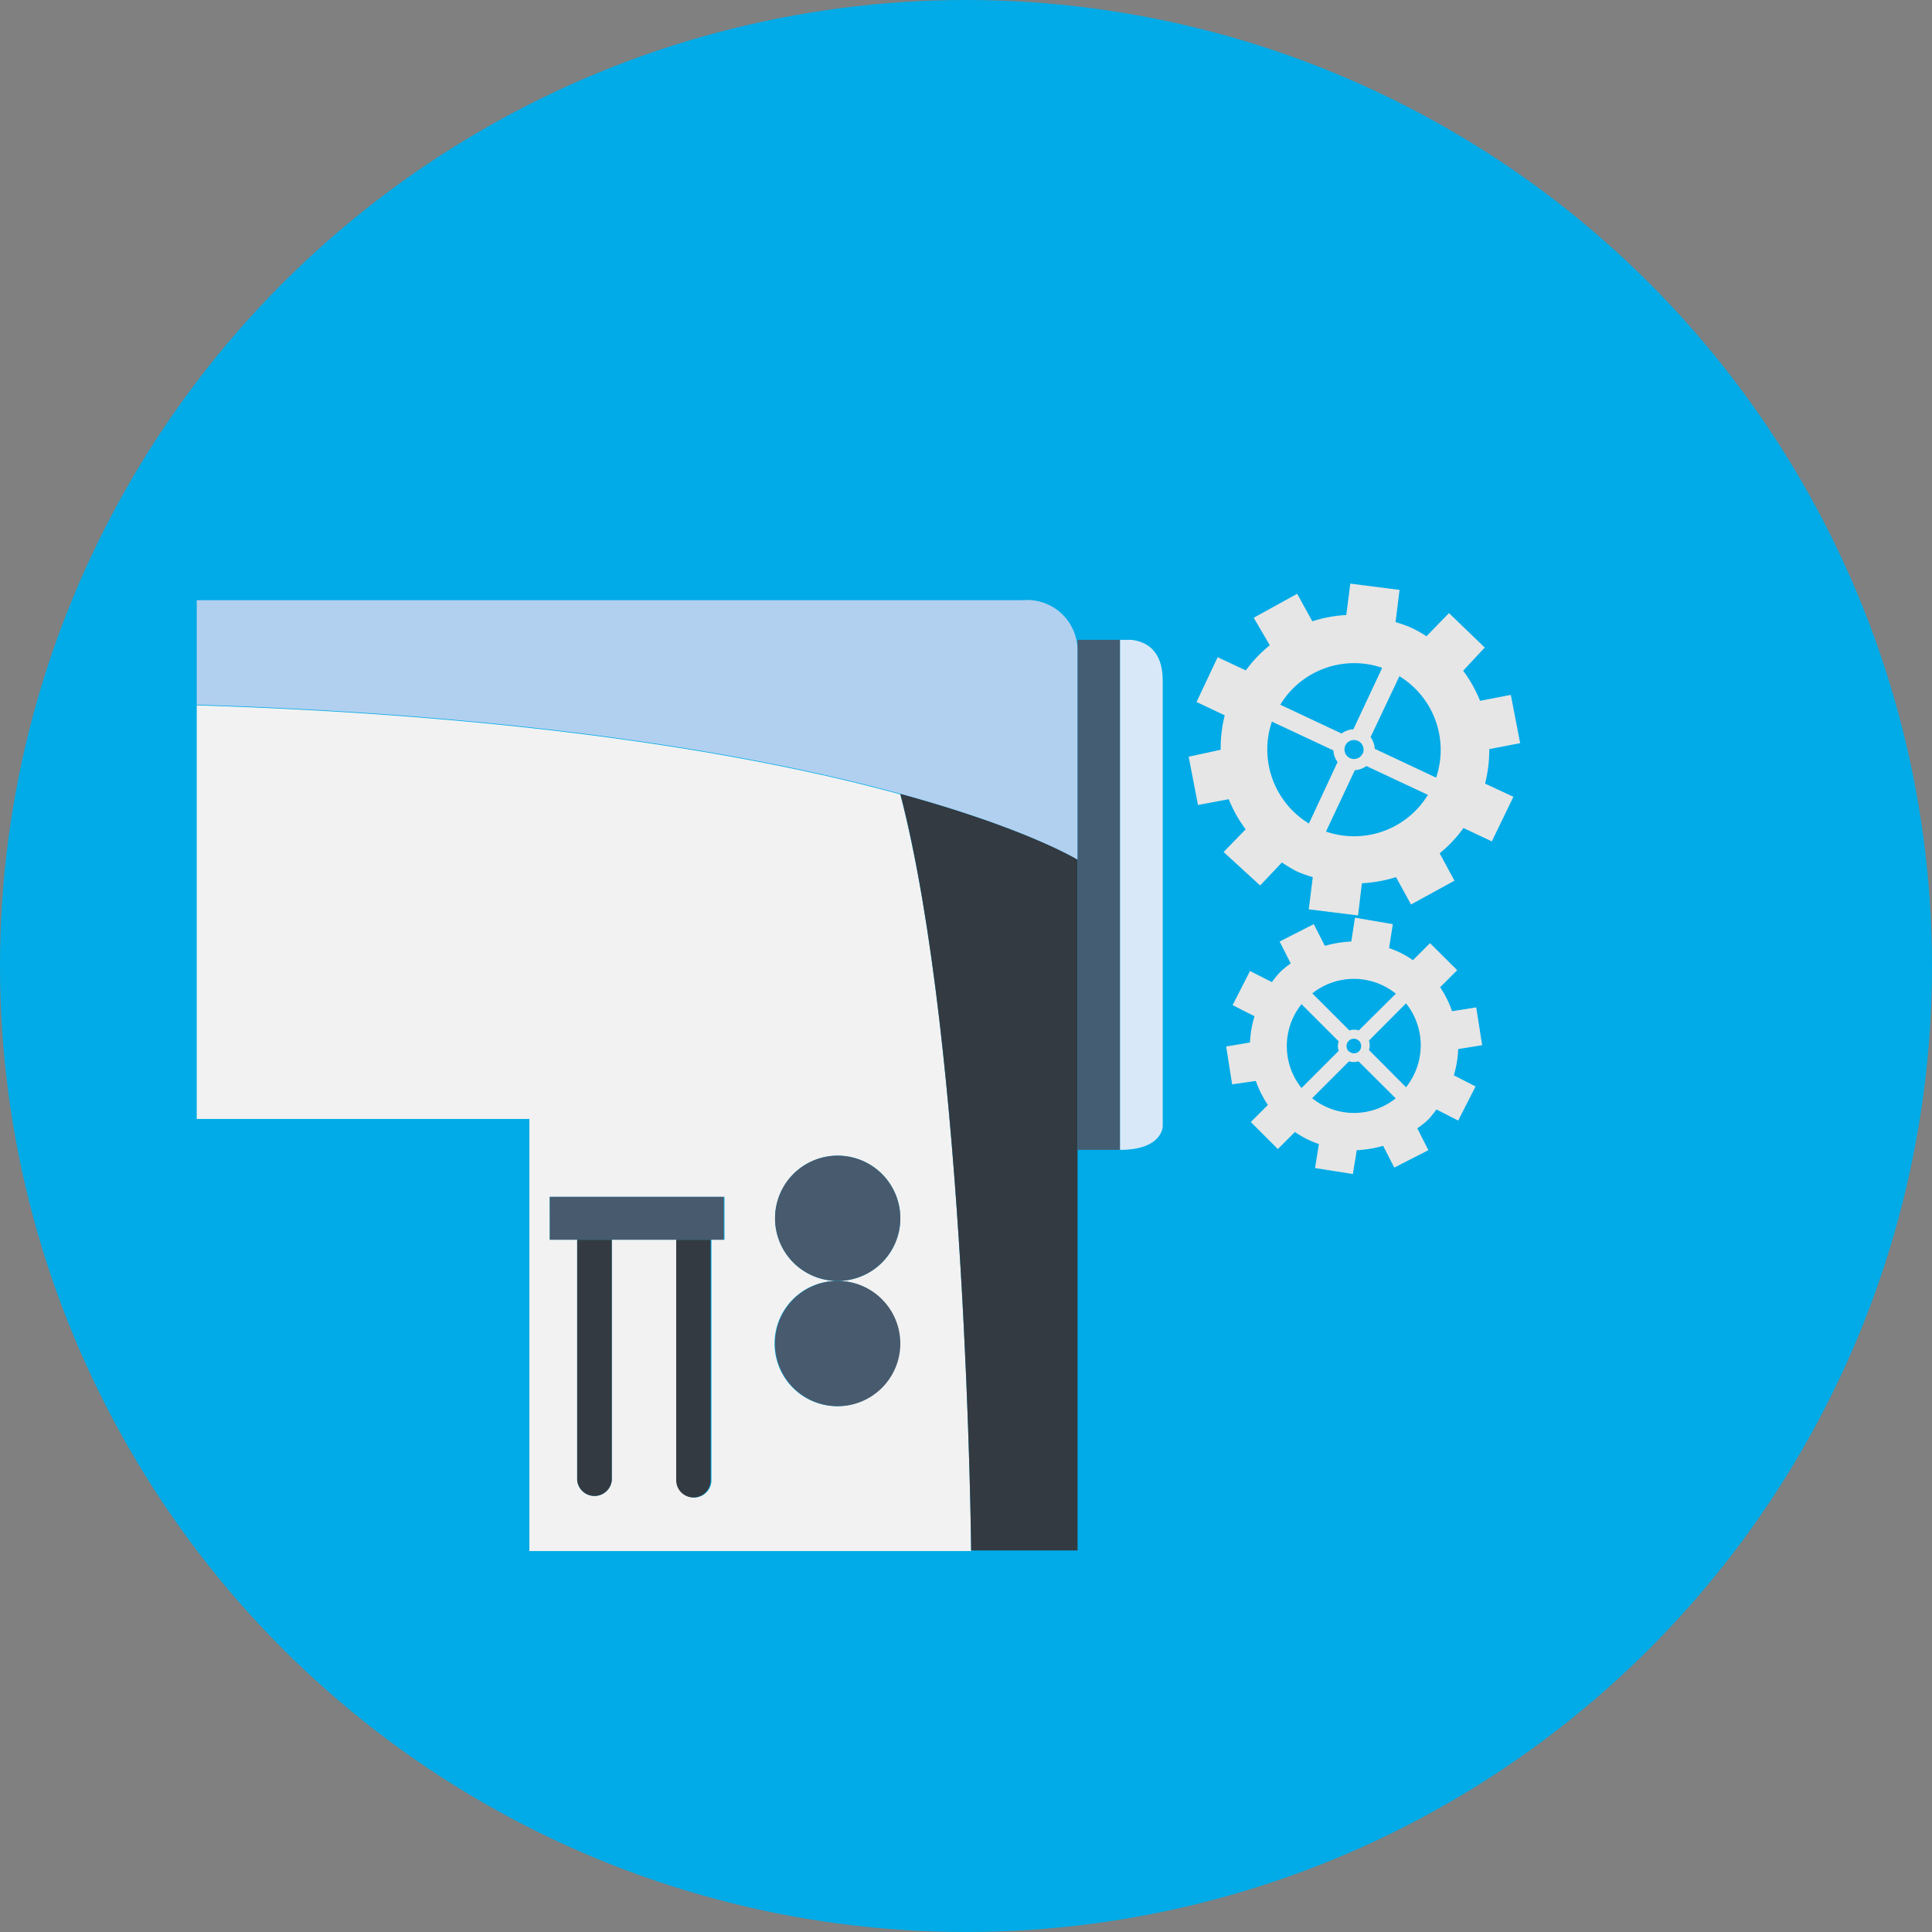<svg id="Layer_1" data-name="Layer 1" xmlns="http://www.w3.org/2000/svg" viewBox="0 0 120 120"><rect x="0" y="0" width="120" height="120" fill="#808080" stroke="none"/><defs><style>.cls-1{fill:#00abe7;}.cls-2{fill:#f2f2f2;}.cls-3{fill:#333a41;}.cls-4,.cls-7{fill:#485a6d;}.cls-4{opacity:0.95;}.cls-5{fill:#b1d0f0;}.cls-6{fill:#d8e8f8;}.cls-8{fill:#e6e6e6;}</style></defs><title>Gearing on</title><circle class="cls-1" cx="60" cy="60" r="60"/><path class="cls-2" d="M60.32,96.34s-.29-31.21-4.4-47c-8.45-2.31-22.37-4.86-43.7-5.53V69.5H32.88V96.34ZM48.14,75.67A3.89,3.89,0,1,1,52,79.56a3.89,3.89,0,1,1-3.89,3.89A3.89,3.89,0,0,1,52,79.56,3.89,3.89,0,0,1,48.14,75.67Zm-14-1.33H45V77h-.81V91.94a1.07,1.07,0,0,1-2.14,0V77H38V91.94a1.08,1.08,0,0,1-2.15,0V77h-1.7Z"/><path class="cls-3" d="M55.92,49.3c4.11,15.83,4.4,47,4.4,47h6.61V53.39S63.78,51.45,55.92,49.3Z"/><polygon class="cls-4" points="66.93 39.74 66.93 47.89 66.93 52.9 66.93 71.42 69.57 71.42 69.57 39.74 66.93 39.74"/><path class="cls-5" d="M63.53,37.28H12.22v6.49c21.33.67,35.25,3.22,43.7,5.53,7.86,2.15,11,4.09,11,4.09V40.23A3.12,3.12,0,0,0,63.53,37.28Z"/><path class="cls-6" d="M70.27,39.74h-.7V71.42c2.65,0,2.65-1.47,2.65-1.47V42.27C72.22,40.28,71.06,39.83,70.27,39.74Z"/><path class="cls-7" d="M55.92,75.67A3.89,3.89,0,1,0,52,79.56,3.89,3.89,0,0,0,55.92,75.67Z"/><circle class="cls-7" cx="52.03" cy="83.45" r="3.89"/><path class="cls-3" d="M35.85,91.94a1.08,1.08,0,0,0,2.15,0V77H35.85Z"/><path class="cls-3" d="M42,91.94a1.07,1.07,0,0,0,2.14,0V77H42Z"/><polygon class="cls-7" points="34.15 77 35.85 77 38 77 42 77 44.14 77 44.95 77 44.95 74.34 34.15 74.34 34.15 77"/><path class="cls-8" d="M87.68,39a8.28,8.28,0,0,0-1-.36l.25-2-3.06-.39-.25,1.95a8.36,8.36,0,0,0-2.11.39l-.94-1.71-2.7,1.49,1,1.71a8.17,8.17,0,0,0-1.49,1.56l-1.75-.82-1.31,2.78,1.75.83a8.23,8.23,0,0,0-.25,2.14L73.83,47l.58,3,1.91-.36a8.22,8.22,0,0,0,1.05,1.87L76,52.92,78.27,55l1.35-1.43a9.32,9.32,0,0,0,.92.55,7.74,7.74,0,0,0,1,.36l-.25,2,3.06.38.24-2a8.51,8.51,0,0,0,2.12-.38l.93,1.7,2.7-1.48L89.42,53a8.18,8.18,0,0,0,1.48-1.57l1.76.83L94,49.49l-1.76-.82a8.3,8.3,0,0,0,.26-2.14l1.92-.37-.58-3-1.91.37a8.39,8.39,0,0,0-1.05-1.87l1.34-1.44L90,38.08,88.6,39.52A7.71,7.71,0,0,0,87.68,39ZM79,44.82l3.82,1.79a1.27,1.27,0,0,0,.26.72L81.3,51.15A5.38,5.38,0,0,1,79,44.82Zm9.69,4.55a5.37,5.37,0,0,1-6.33,2.28l1.79-3.81a1.43,1.43,0,0,0,.72-.26Zm-4.06-2.56a.59.59,0,1,1-.28-.79A.6.6,0,0,1,84.64,46.81ZM89.2,48.3l-3.81-1.79a1.43,1.43,0,0,0-.26-.73L86.92,42A5.37,5.37,0,0,1,89.2,48.3Zm-5.14-3a1.27,1.27,0,0,0-.73.26l-3.81-1.79a5.37,5.37,0,0,1,6.33-2.29Z"/><path class="cls-8" d="M88.69,69.56a6.54,6.54,0,0,0,.53-.65l1.35.69,1.08-2.12-1.35-.69a6.46,6.46,0,0,0,.27-1.63l1.49-.24-.37-2.35-1.5.24a6.28,6.28,0,0,0-.74-1.49l1.06-1.06-1.69-1.68-1.06,1.06a5.73,5.73,0,0,0-1.48-.75l.23-1.49L84.16,57l-.23,1.48a7,7,0,0,0-1.64.27l-.69-1.35-2.12,1.08.69,1.36a5.2,5.2,0,0,0-.64.52A5.38,5.38,0,0,0,79,61l-1.36-.69-1.08,2.12,1.36.69a6.48,6.48,0,0,0-.28,1.63L76.16,65l.37,2.35L78,67.14a6.72,6.72,0,0,0,.75,1.49l-1.06,1.06,1.68,1.68,1.06-1.06a6,6,0,0,0,1.49.75l-.24,1.49,2.35.37.24-1.48a7.11,7.11,0,0,0,1.64-.27l.69,1.35,2.12-1.08-.69-1.36A5.2,5.2,0,0,0,88.69,69.56Zm-2-7.83L84.4,64a1,1,0,0,0-.59,0l-2.3-2.3A4.15,4.15,0,0,1,86.71,61.73Zm-5.85,5.85a4.17,4.17,0,0,1,0-5.21l2.31,2.31a.86.86,0,0,0,0,.59Zm2.93-2.28a.46.46,0,0,1,0-.65.45.45,0,0,1,.64,0,.46.46,0,0,1,0,.65A.45.45,0,0,1,83.79,65.3Zm-2.28,2.92,2.3-2.3a1,1,0,0,0,.59,0l2.31,2.3A4.15,4.15,0,0,1,81.51,68.22Zm3.54-3a1,1,0,0,0,0-.59l2.3-2.31a4.17,4.17,0,0,1,0,5.21Z"/></svg>